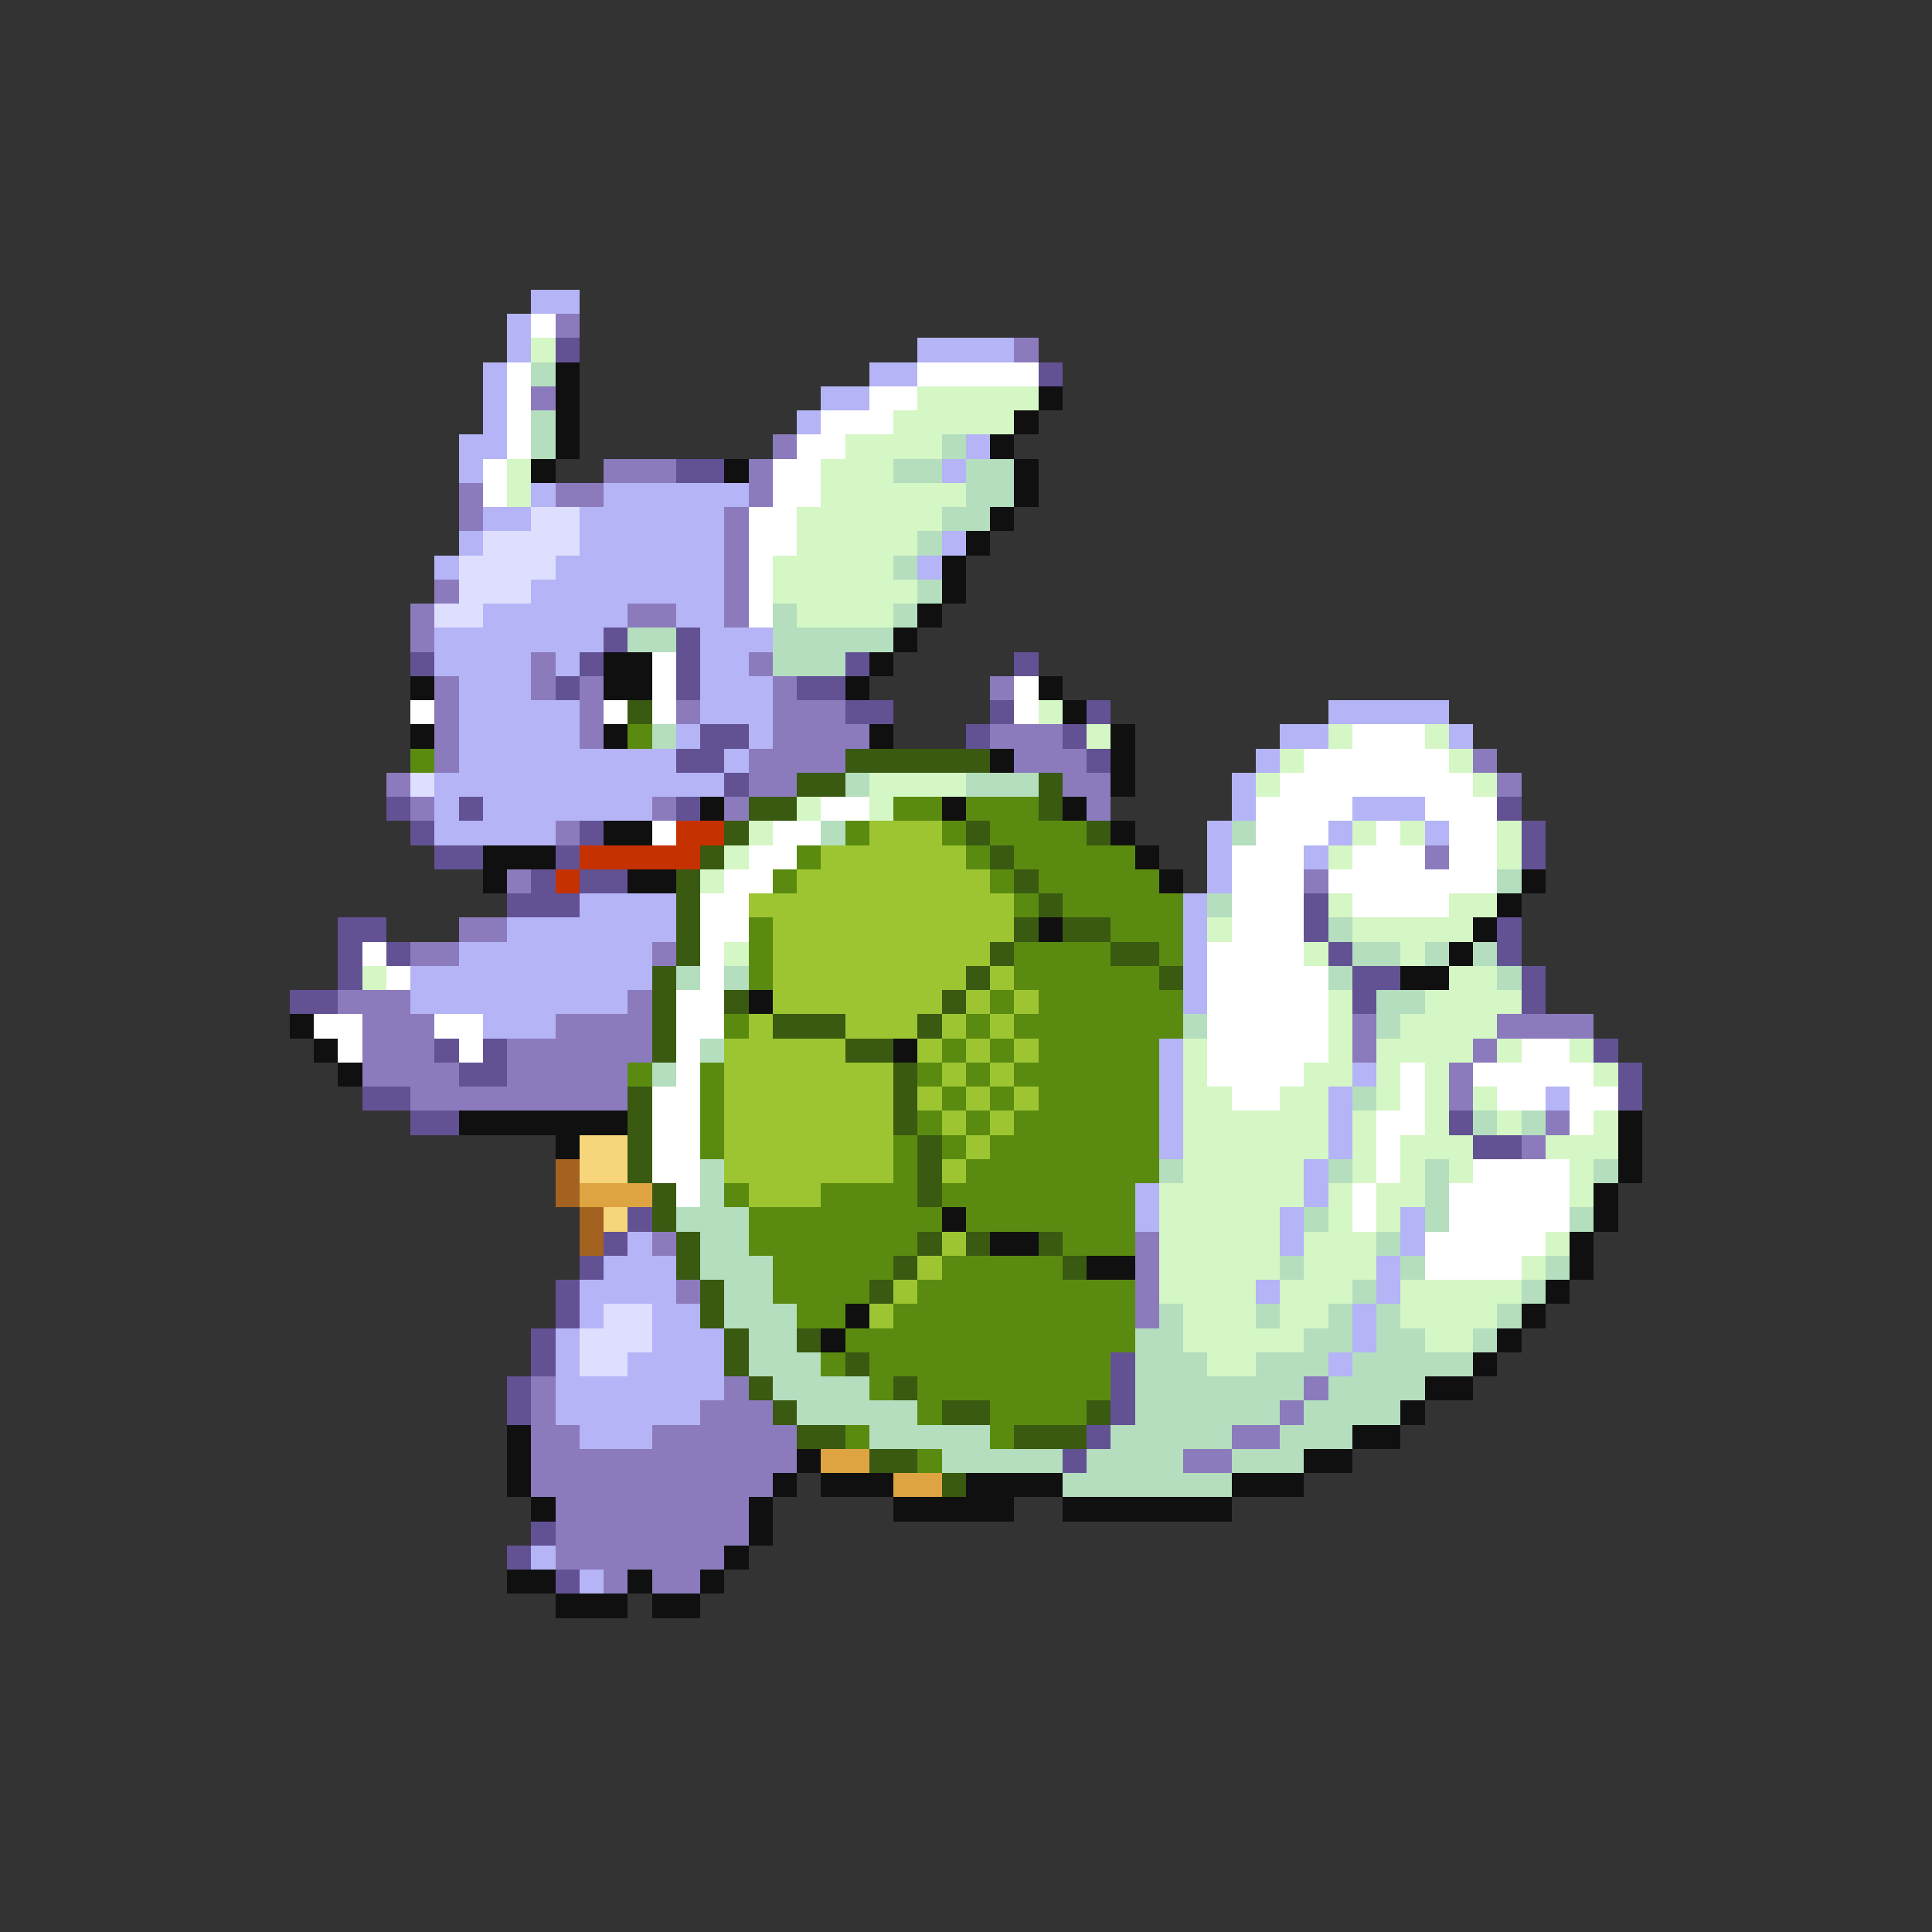 <svg xmlns="http://www.w3.org/2000/svg" viewBox="0 -0.5 80 80" shape-rendering="crispEdges">
<rect x="0" y="-0.5" width="80" height="80" fill="#333333" stroke="none"/>
<path stroke="#b4b4f6" d="M22 12h2M21 13h1M21 14h1M38 14h4M20 15h1M36 15h2M20 16h1M34 16h2M20 17h1M33 17h1M19 18h2M40 18h1M19 19h1M39 19h1M22 20h1M25 20h6M20 21h2M24 21h6M19 22h1M24 22h6M39 22h1M18 23h1M23 23h7M38 23h1M22 24h8M20 25h6M28 25h2M18 26h7M29 26h3M18 27h4M23 27h1M29 27h2M19 28h3M29 28h3M19 29h5M29 29h3M55 29h5M19 30h5M28 30h1M31 30h1M53 30h2M60 30h1M19 31h9M30 31h1M52 31h1M18 32h12M51 32h1M18 33h1M20 33h7M51 33h1M56 33h3M18 34h5M50 34h1M55 34h1M59 34h1M50 35h1M54 35h1M50 36h1M24 37h4M49 37h1M21 38h7M49 38h1M19 39h8M49 39h1M17 40h10M49 40h1M17 41h9M49 41h1M20 42h3M48 43h1M48 44h1M56 44h1M48 45h1M55 45h1M64 45h1M48 46h1M55 46h1M48 47h1M55 47h1M54 48h1M47 49h1M54 49h1M47 50h1M53 50h1M58 50h1M26 51h1M53 51h1M58 51h1M25 52h3M57 52h1M24 53h4M52 53h1M57 53h1M24 54h1M27 54h2M56 54h1M23 55h1M27 55h3M56 55h1M23 56h1M26 56h4M55 56h1M23 57h7M23 58h6M24 59h3M22 64h1M24 65h1" />
<path stroke="#ffffff" d="M22 13h1M21 15h1M38 15h5M21 16h1M36 16h2M21 17h1M34 17h3M21 18h1M33 18h2M20 19h1M32 19h2M20 20h1M32 20h2M31 21h2M31 22h2M31 23h1M31 24h1M31 25h1M27 27h1M27 28h1M42 28h1M17 29h1M25 29h1M27 29h1M42 29h1M56 30h3M54 31h6M53 32h8M34 33h2M52 33h4M59 33h3M27 34h1M32 34h2M52 34h3M57 34h1M60 34h2M31 35h2M51 35h3M56 35h3M60 35h2M30 36h2M51 36h3M55 36h7M29 37h2M51 37h3M56 37h4M29 38h2M51 38h3M15 39h1M29 39h1M50 39h4M16 40h1M29 40h1M50 40h5M28 41h2M50 41h5M13 42h2M18 42h2M28 42h2M50 42h5M14 43h1M19 43h1M28 43h1M50 43h5M63 43h2M28 44h1M50 44h4M58 44h1M61 44h5M27 45h2M51 45h2M58 45h1M62 45h2M65 45h2M27 46h2M57 46h2M65 46h1M27 47h2M57 47h1M27 48h2M57 48h1M61 48h4M28 49h1M56 49h1M60 49h5M56 50h1M60 50h5M59 51h5M59 52h4" />
<path stroke="#8b7bbd" d="M23 13h1M42 14h1M22 16h1M32 18h1M25 19h3M31 19h1M19 20h1M23 20h2M31 20h1M19 21h1M30 21h1M30 22h1M30 23h1M18 24h1M30 24h1M17 25h1M26 25h2M30 25h1M17 26h1M22 27h1M31 27h1M18 28h1M22 28h1M24 28h1M32 28h1M41 28h1M18 29h1M24 29h1M28 29h1M32 29h3M18 30h1M24 30h1M32 30h4M41 30h3M18 31h1M31 31h4M42 31h3M61 31h1M16 32h1M31 32h2M44 32h2M62 32h1M17 33h1M27 33h1M30 33h1M45 33h1M23 34h1M59 35h1M21 36h1M54 36h1M19 38h2M17 39h2M27 39h1M14 41h3M26 41h1M15 42h3M23 42h4M56 42h1M62 42h4M15 43h3M21 43h6M56 43h1M61 43h1M15 44h4M21 44h5M60 44h1M17 45h9M60 45h1M64 46h1M63 47h1M27 51h1M47 51h1M47 52h1M28 53h1M47 53h1M47 54h1M22 57h1M30 57h1M54 57h1M22 58h1M29 58h3M53 58h1M22 59h2M27 59h6M51 59h2M22 60h11M49 60h2M22 61h10M23 62h8M23 63h8M23 64h7M25 65h1M27 65h2" />
<path stroke="#d5f6c5" d="M22 14h1M38 16h5M37 17h5M35 18h4M21 19h1M34 19h3M21 20h1M34 20h6M33 21h6M33 22h5M32 23h5M32 24h6M33 25h4M43 29h1M45 30h1M55 30h1M59 30h1M53 31h1M60 31h1M36 32h4M52 32h1M61 32h1M33 33h1M36 33h1M31 34h1M56 34h1M58 34h1M62 34h1M30 35h1M55 35h1M62 35h1M29 36h1M55 37h1M60 37h2M50 38h1M56 38h5M30 39h1M54 39h1M58 39h1M15 40h1M60 40h2M55 41h1M59 41h4M55 42h1M58 42h4M49 43h1M55 43h1M57 43h4M62 43h1M65 43h1M49 44h1M54 44h2M57 44h1M59 44h1M66 44h1M49 45h2M53 45h2M57 45h1M59 45h1M61 45h1M49 46h6M56 46h1M59 46h1M62 46h1M66 46h1M49 47h6M56 47h1M58 47h3M64 47h3M49 48h5M56 48h1M58 48h1M60 48h1M65 48h1M48 49h6M55 49h1M57 49h2M65 49h1M48 50h5M55 50h1M57 50h1M48 51h5M54 51h3M64 51h1M48 52h5M54 52h3M63 52h1M48 53h4M53 53h3M58 53h5M49 54h3M53 54h2M58 54h4M49 55h5M59 55h2M50 56h2" />
<path stroke="#625294" d="M23 14h1M43 15h1M28 19h2M25 26h1M28 26h1M17 27h1M24 27h1M28 27h1M35 27h1M42 27h1M23 28h1M28 28h1M33 28h2M35 29h2M41 29h1M45 29h1M29 30h2M40 30h1M44 30h1M28 31h2M45 31h1M30 32h1M16 33h1M19 33h1M28 33h1M62 33h1M17 34h1M24 34h1M63 34h1M18 35h2M23 35h1M63 35h1M22 36h1M24 36h2M21 37h3M54 37h1M14 38h2M54 38h1M62 38h1M14 39h1M16 39h1M55 39h1M62 39h1M14 40h1M56 40h2M63 40h1M12 41h2M56 41h1M63 41h1M18 43h1M20 43h1M66 43h1M19 44h2M67 44h1M15 45h2M67 45h1M17 46h2M60 46h1M61 47h2M26 50h1M25 51h1M24 52h1M23 53h1M23 54h1M22 55h1M22 56h1M46 56h1M21 57h1M46 57h1M21 58h1M46 58h1M45 59h1M44 60h1M22 63h1M21 64h1M23 65h1" />
<path stroke="#b4debd" d="M22 15h1M22 17h1M22 18h1M39 18h1M37 19h2M40 19h2M40 20h2M39 21h2M38 22h1M37 23h1M38 24h1M32 25h1M37 25h1M26 26h2M32 26h5M32 27h3M27 30h1M35 32h1M40 32h3M34 34h1M51 34h1M62 36h1M50 37h1M55 38h1M56 39h2M59 39h1M61 39h1M28 40h1M30 40h1M55 40h1M62 40h1M57 41h2M49 42h1M57 42h1M29 43h1M27 44h1M56 45h1M61 46h1M63 46h1M29 48h1M48 48h1M55 48h1M59 48h1M66 48h1M29 49h1M59 49h1M28 50h3M54 50h1M59 50h1M65 50h1M29 51h2M57 51h1M29 52h3M53 52h1M58 52h1M64 52h1M30 53h2M56 53h1M63 53h1M30 54h3M48 54h1M52 54h1M55 54h1M57 54h1M62 54h1M31 55h2M47 55h2M54 55h2M57 55h2M61 55h1M31 56h3M47 56h3M52 56h3M56 56h5M32 57h4M47 57h7M55 57h4M33 58h5M47 58h6M54 58h4M36 59h5M46 59h5M53 59h3M39 60h5M45 60h4M51 60h3M44 61h7" />
<path stroke="#101010" d="M23 15h1M23 16h1M43 16h1M23 17h1M42 17h1M23 18h1M41 18h1M22 19h1M30 19h1M42 19h1M42 20h1M41 21h1M40 22h1M39 23h1M39 24h1M38 25h1M37 26h1M25 27h2M36 27h1M17 28h1M25 28h2M35 28h1M43 28h1M44 29h1M17 30h1M25 30h1M36 30h1M46 30h1M41 31h1M46 31h1M46 32h1M29 33h1M39 33h1M44 33h1M25 34h2M46 34h1M20 35h3M47 35h1M20 36h1M26 36h2M48 36h1M63 36h1M62 37h1M43 38h1M61 38h1M60 39h1M58 40h2M31 41h1M12 42h1M13 43h1M37 43h1M14 44h1M19 46h7M67 46h1M23 47h1M67 47h1M67 48h1M66 49h1M39 50h1M66 50h1M41 51h2M65 51h1M45 52h2M65 52h1M64 53h1M35 54h1M63 54h1M34 55h1M62 55h1M61 56h1M59 57h2M58 58h1M21 59h1M56 59h2M21 60h1M33 60h1M54 60h2M21 61h1M32 61h1M34 61h3M40 61h4M51 61h3M22 62h1M31 62h1M37 62h5M44 62h7M31 63h1M30 64h1M21 65h2M26 65h1M29 65h1M23 66h3M27 66h2" />
<path stroke="#dedeff" d="M22 21h2M20 22h4M19 23h4M19 24h3M18 25h2M17 32h1M25 54h2M24 55h3M24 56h2" />
<path stroke="#395a10" d="M26 29h1M35 31h6M33 32h2M43 32h1M31 33h2M43 33h1M30 34h1M40 34h1M45 34h1M29 35h1M41 35h1M28 36h1M42 36h1M28 37h1M43 37h1M28 38h1M42 38h1M44 38h2M28 39h1M41 39h1M46 39h2M27 40h1M40 40h1M48 40h1M27 41h1M30 41h1M39 41h1M27 42h1M32 42h3M38 42h1M27 43h1M35 43h2M37 44h1M26 45h1M37 45h1M26 46h1M37 46h1M26 47h1M38 47h1M26 48h1M38 48h1M27 49h1M38 49h1M27 50h1M28 51h1M38 51h1M40 51h1M43 51h1M28 52h1M37 52h1M44 52h1M29 53h1M36 53h1M29 54h1M30 55h1M33 55h1M30 56h1M35 56h1M31 57h1M37 57h1M32 58h1M39 58h2M45 58h1M33 59h2M42 59h3M36 60h2M39 61h1" />
<path stroke="#5a8b10" d="M26 30h1M17 31h1M37 33h2M40 33h3M35 34h1M39 34h1M41 34h4M33 35h1M40 35h1M42 35h5M32 36h1M41 36h1M43 36h5M42 37h1M44 37h5M31 38h1M46 38h3M31 39h1M42 39h4M48 39h1M31 40h1M42 40h6M41 41h1M43 41h6M30 42h1M40 42h1M42 42h7M39 43h1M41 43h1M43 43h5M26 44h1M29 44h1M38 44h1M40 44h1M42 44h6M29 45h1M39 45h1M41 45h1M43 45h5M29 46h1M38 46h1M40 46h1M42 46h6M29 47h1M37 47h1M39 47h1M41 47h7M37 48h1M40 48h8M30 49h1M34 49h4M39 49h8M31 50h8M40 50h7M31 51h7M44 51h3M32 52h5M39 52h5M32 53h4M38 53h9M33 54h2M37 54h10M35 55h12M34 56h1M36 56h10M36 57h1M38 57h8M38 58h1M41 58h4M35 59h1M41 59h1M38 60h1" />
<path stroke="#c53100" d="M28 34h2M24 35h5M23 36h1" />
<path stroke="#9cc531" d="M36 34h3M34 35h6M33 36h8M31 37h11M32 38h10M32 39h9M32 40h8M41 40h1M32 41h7M40 41h1M42 41h1M31 42h1M35 42h3M39 42h1M41 42h1M30 43h5M38 43h1M40 43h1M42 43h1M30 44h7M39 44h1M41 44h1M30 45h7M38 45h1M40 45h1M42 45h1M30 46h7M39 46h1M41 46h1M30 47h7M40 47h1M30 48h7M39 48h1M31 49h3M39 51h1M38 52h1M37 53h1M36 54h1" />
<path stroke="#f6d57b" d="M24 47h2M24 48h2M25 50h1" />
<path stroke="#a46220" d="M23 48h1M23 49h1M24 50h1M24 51h1" />
<path stroke="#dea441" d="M24 49h3M34 60h2M37 61h2" />
</svg>